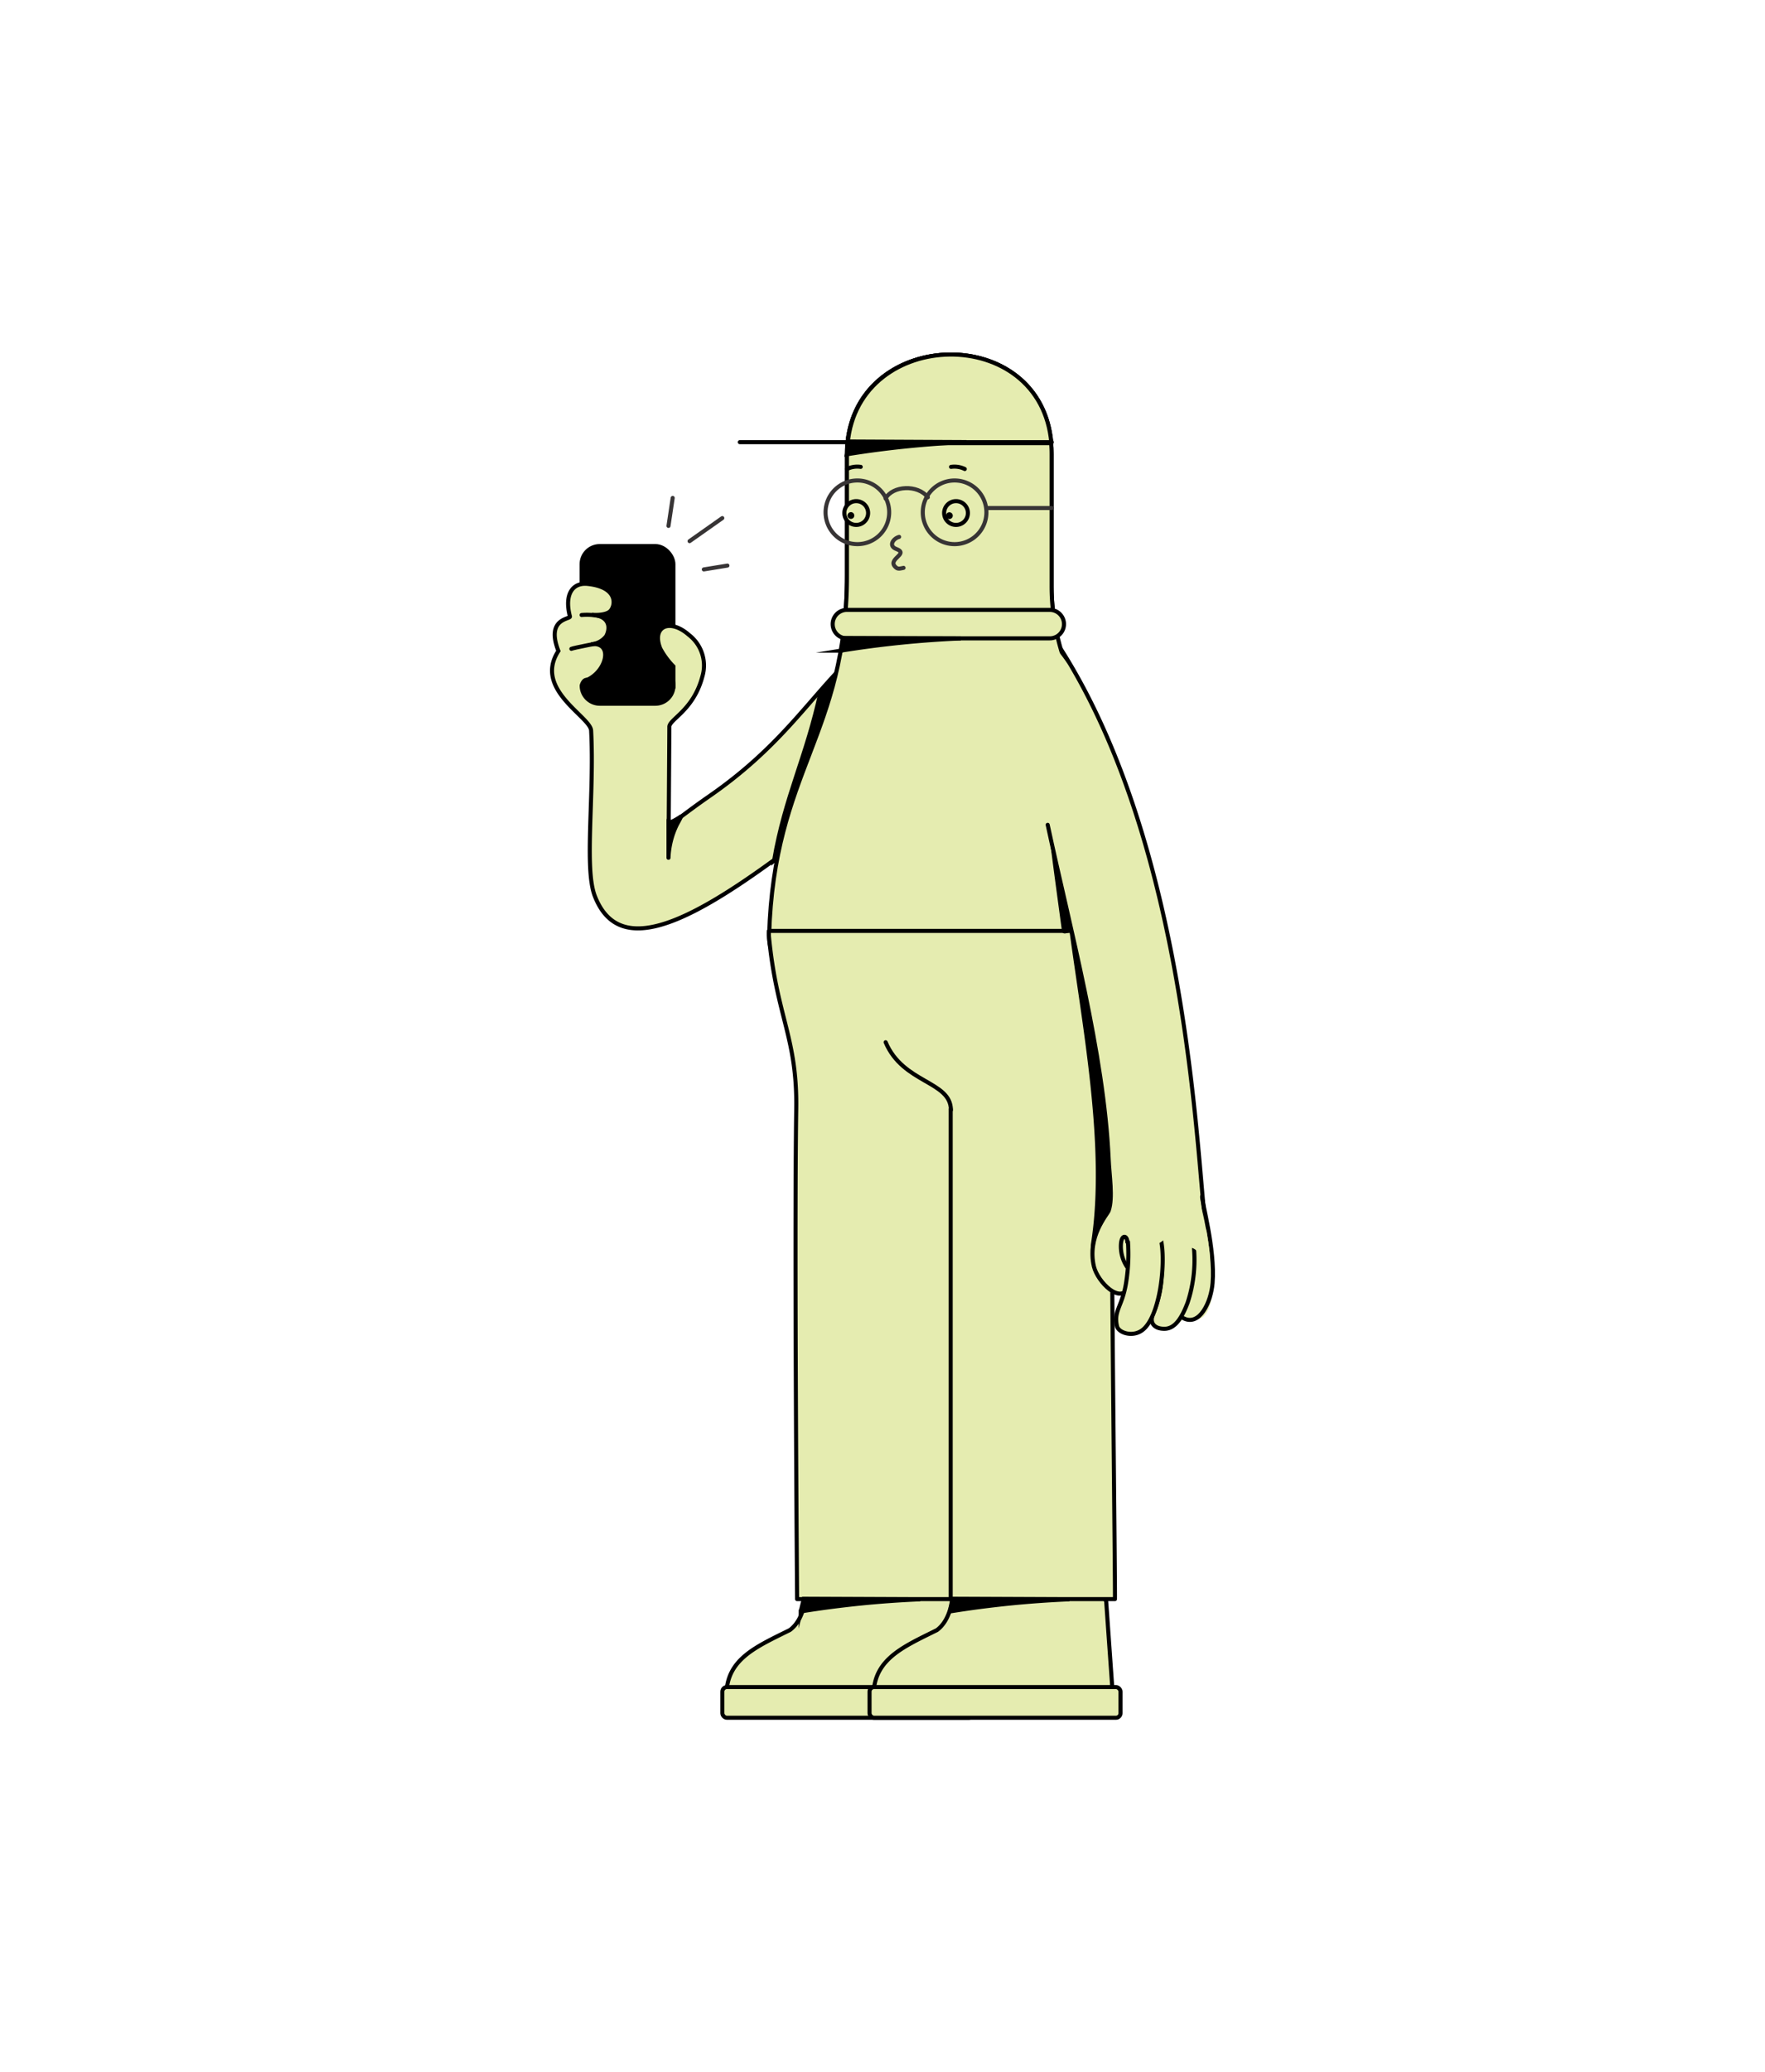 <svg id="Layer_1" data-name="Layer 1" xmlns="http://www.w3.org/2000/svg" viewBox="0 0 248 291"><defs><style>.cls-1,.cls-4,.cls-7{fill:none;stroke-linecap:round;stroke-width:0.57px;}.cls-1,.cls-4{stroke:#000;}.cls-1,.cls-7{stroke-miterlimit:22.93;}.cls-2,.cls-5{fill:#E5ECB0;}.cls-2,.cls-3,.cls-6{fill-rule:evenodd;}.cls-4{stroke-linejoin:round;}.cls-6{fill:#E5ECB0;}.cls-7{stroke:#373435;}</style></defs><title>Chubbs_3 by growwwkit</title><rect x="81.72" y="76.68" width="12.9" height="22.18" rx="2.55" ry="2.55"/><rect class="cls-1" x="81.72" y="76.68" width="12.9" height="22.18" rx="2.55" ry="2.55"/><path class="cls-2" d="M118.68,93.27c-5.44,5.53-9.43,11.89-19,18.52-3.08,2.13-5.08,3.79-5.72,4.08,0,0,.09-13.35.09-13.78C94,101,97.42,99.8,98.69,95a5.42,5.42,0,0,0-1.91-5.86c-2.66-2.34-5.25-1.2-4,1.94a10.84,10.84,0,0,0,1.84,2.49v2.78s-7-.94-10.45-.93c-1.33,0-2.37.34-1.75.08,2.76-1.17,3.74-5.14.93-5.06a3,3,0,0,0,1.83-1.11c.54-1,.64-2.74-1.88-3-.12,0,1.74.16,2.44-.51S87,82.48,82.61,82c-2.17-.25-3.34,1.48-2.53,4.56.12.43-3.43.19-1.62,4.85-3.52,5.42,4.5,9.21,4.6,11.18.47,9-1,19.34.52,23.24,3.53,9.09,14,3.48,28.66-7.65,5.12-3.87,8-15.52,6.53-21.75C118.72,96.16,118.68,93.27,118.68,93.27Z"/><path class="cls-1" d="M118.68,93.27c-5.44,5.53-9.43,11.89-19,18.52-3.08,2.13-5.08,3.79-5.72,4.08,0,0,.09-13.35.09-13.78C94,101,97.42,99.8,98.69,95a5.42,5.42,0,0,0-1.91-5.86c-2.66-2.34-5.25-1.2-4,1.94a10.84,10.84,0,0,0,1.84,2.49v2.78s-7-.94-10.45-.93c-1.33,0-2.37.34-1.75.08,2.76-1.17,3.74-5.14.93-5.06a3,3,0,0,0,1.83-1.11c.54-1,.64-2.74-1.88-3-.12,0,1.74.16,2.44-.51S87,82.48,82.61,82c-2.17-.25-3.34,1.48-2.53,4.56.12.43-3.43.19-1.62,4.85-3.52,5.42,4.5,9.21,4.6,11.18.47,9-1,19.34.52,23.24,3.53,9.09,14,3.48,28.66-7.65,5.12-3.87,8-15.52,6.53-21.75C118.72,96.16,118.68,93.27,118.68,93.27Z"/><path class="cls-3" d="M86,94l6.08-.28a2.55,2.55,0,1,1,0,5.1h-7.8a2.55,2.55,0,0,1-2.55-2.55s.18-.79.7-.81C84.17,95.42,85,94.09,86,94Z"/><path class="cls-1" d="M86,94l6.08-.28a2.55,2.55,0,1,1,0,5.1h-7.8a2.55,2.55,0,0,1-2.55-2.55s.18-.79.7-.81C84.17,95.42,85,94.09,86,94Z"/><path class="cls-3" d="M93.93,115.16c0,.45,0,4.18,0,5.29a11.53,11.53,0,0,1,1.19-4.68s.7-1.24.53-1.1a9.41,9.41,0,0,1-1.55.85C94.07,115.46,94,115.17,93.93,115.16Z"/><path class="cls-4" d="M93.93,115.16c0,.45,0,4.18,0,5.29a11.53,11.53,0,0,1,1.19-4.68s.7-1.24.53-1.1a9.41,9.41,0,0,1-1.55.85C94.07,115.46,94,115.17,93.93,115.16Z"/><path class="cls-3" d="M118.69,93.89l-3.37,3.16c-2,9.28-5,14.72-6.56,23.81,2-1.66,3.44-3,5.45-4.7Z"/><path class="cls-1" d="M118.69,93.89l-3.37,3.16c-2,9.28-5,14.72-6.56,23.81,2-1.66,3.44-3,5.45-4.7Z"/><path class="cls-2" d="M113.12,224.37h21a.66.66,0,0,1,.64.64l1,14.16H102.13c-.63-5.93,3.72-7.73,8.84-10.27C113,227.43,113.12,224.37,113.12,224.37Z"/><path class="cls-4" d="M113.12,224.37h21a.66.66,0,0,1,.64.64l1,14.16H102.13c-.63-5.93,3.72-7.73,8.84-10.27C113,227.43,113.12,224.37,113.12,224.37Z"/><rect class="cls-5" x="101.5" y="236.9" width="35.26" height="4.31" rx="0.64" ry="0.64"/><rect class="cls-4" x="101.5" y="236.9" width="35.26" height="4.31" rx="0.64" ry="0.64"/><path class="cls-2" d="M133.8,224.37h21a.67.67,0,0,1,.64.64l1,14.16H122.81c-.63-5.93,3.72-7.73,8.84-10.27C133.64,227.43,133.8,224.37,133.8,224.37Z"/><path class="cls-4" d="M133.8,224.37h21a.67.67,0,0,1,.64.64l1,14.16H122.81c-.63-5.93,3.72-7.73,8.84-10.27C133.64,227.43,133.8,224.37,133.8,224.37Z"/><rect class="cls-5" x="122.18" y="236.9" width="35.26" height="4.31" rx="0.64" ry="0.64"/><rect class="cls-4" x="122.18" y="236.9" width="35.26" height="4.31" rx="0.64" ry="0.64"/><path class="cls-2" d="M119,63.75c0,8.55,0,8.41,0,17,0,22.6-10.28,27.37-10.93,50.63-.12,4.25,3.69,3.72,4.33,9.43,4.81,1.17,17.65-3.53,22.45-2.36,4.79-1.17,17.43,8.33,22.22,7.16,8.41-36.93-9.34-44.12-9.31-63.36l0-18.46C147.82,44.8,119.06,45.45,119,63.75Z"/><path class="cls-4" d="M119,63.75c0,8.55,0,8.41,0,17,0,22.6-10.28,27.37-10.93,50.63-.12,4.25,3.69,3.72,4.33,9.43,4.81,1.17,17.65-3.53,22.45-2.36,4.79-1.17,17.43,8.33,22.22,7.16,8.41-36.93-9.34-44.12-9.31-63.36l0-18.46C147.82,44.8,119.06,45.45,119,63.75Z"/><path class="cls-2" d="M119,63.75c0,8.55,0,8.41,0,17a63.85,63.85,0,0,1-.42,7.52h29.77a29.62,29.62,0,0,1-.59-6l0-18.46C147.82,44.8,119.06,45.45,119,63.75Z"/><path class="cls-4" d="M119,63.75c0,8.55,0,8.41,0,17a63.85,63.85,0,0,1-.42,7.52h29.77a29.62,29.62,0,0,1-.59-6l0-18.46C147.82,44.8,119.06,45.45,119,63.75Z"/><path class="cls-2" d="M147.73,62.23c-1.43-16.87-27.1-16.32-28.62,0Z"/><path class="cls-4" d="M147.73,62.23c-1.43-16.87-27.1-16.32-28.62,0Z"/><path class="cls-2" d="M159.05,130.72c0,.21,0,.41,0,.62.18,9.67-2.94,15-2.91,23.83,0,19.15.58,68.38.52,69.38H112s-.4-50.11-.12-68.89c.14-10-2.76-12.86-3.84-24.21a5.93,5.93,0,0,1,0-.73Z"/><path class="cls-4" d="M159.05,130.72c0,.21,0,.41,0,.62.18,9.67-2.94,15-2.91,23.83,0,19.15.58,68.38.52,69.38H112s-.4-50.11-.12-68.89c.14-10-2.76-12.86-3.84-24.21a5.93,5.93,0,0,1,0-.73Z"/><path class="cls-6" d="M120.31,73.71A1.67,1.67,0,1,0,118.64,72,1.67,1.67,0,0,0,120.31,73.71Z"/><path class="cls-4" d="M120.31,73.71A1.67,1.67,0,1,0,118.64,72,1.67,1.67,0,0,0,120.31,73.71Z"/><path class="cls-6" d="M134.33,70.37A1.67,1.67,0,1,0,136,72,1.67,1.67,0,0,0,134.33,70.37Z"/><path class="cls-4" d="M134.33,70.37A1.67,1.67,0,1,0,136,72,1.67,1.67,0,0,0,134.33,70.37Z"/><path class="cls-4" d="M133.61,155.87c0-4.09-6.72-3.71-9.17-9.52"/><path class="cls-1" d="M120.94,65.56a3.28,3.28,0,0,0-1.93.3"/><path class="cls-1" d="M133.63,65.56a3.31,3.31,0,0,1,1.93.3"/><path class="cls-2" d="M147.52,85.64H119a2,2,0,0,0,0,4h28.5a2,2,0,1,0,0-4Z"/><path class="cls-1" d="M147.52,85.64H119a2,2,0,0,0,0,4h28.5a2,2,0,1,0,0-4Z"/><line class="cls-1" x1="147.79" y1="62.09" x2="103.95" y2="62.09"/><path class="cls-3" d="M156.18,154.4l-8.52-38.58c-.11.75.9,7.89,1.84,14.9,0,.26,1-.3,1.06,0,1.82,13.56,5.08,30.32,3.06,43.68-.59,3.91,2.22,4.93,2.08,4.64a7.65,7.65,0,0,1-.47-4.77c.36-2,1.68-3,1-4Z"/><path class="cls-1" d="M156.18,154.4l-8.52-38.58c-.11.75.9,7.89,1.84,14.9,0,.26,1-.3,1.06,0,1.82,13.56,5.08,30.32,3.06,43.68-.59,3.91,2.22,4.93,2.08,4.64a7.65,7.65,0,0,1-.47-4.77c.36-2,1.68-3,1-4Z"/><path class="cls-3" d="M118.63,89.59l-.44,1.77A143.71,143.71,0,0,1,135,89.65Z"/><path class="cls-1" d="M118.63,89.59l-.44,1.77A143.71,143.71,0,0,1,135,89.65Z"/><path class="cls-3" d="M112.94,224.51l-.43,1.77a142.27,142.27,0,0,1,16.78-1.7Z"/><path class="cls-1" d="M112.94,224.51l-.43,1.77a142.27,142.27,0,0,1,16.78-1.7Z"/><path class="cls-3" d="M133.9,224.51l-.43,1.77a142.27,142.27,0,0,1,16.78-1.7Z"/><path class="cls-1" d="M133.9,224.51l-.43,1.77a142.27,142.27,0,0,1,16.78-1.7Z"/><path class="cls-3" d="M119.48,62,119,63.79a143.71,143.71,0,0,1,16.79-1.71Z"/><path class="cls-1" d="M119.48,62,119,63.79a143.71,143.71,0,0,1,16.79-1.71Z"/><path class="cls-3" d="M119.56,72.2a.2.2,0,0,0-.19.19.19.19,0,0,0,.19.19.18.18,0,0,0,.19-.19A.19.19,0,0,0,119.56,72.2Z"/><path class="cls-4" d="M119.56,72.2a.2.2,0,0,0-.19.19.19.19,0,0,0,.19.19.18.18,0,0,0,.19-.19A.19.19,0,0,0,119.56,72.2Z"/><path class="cls-3" d="M133.4,72.6a.19.19,0,0,0,.19-.19.19.19,0,0,0-.38,0A.19.19,0,0,0,133.4,72.6Z"/><path class="cls-4" d="M133.4,72.6a.19.19,0,0,0,.19-.19.19.19,0,0,0-.38,0A.19.19,0,0,0,133.4,72.6Z"/><line class="cls-1" x1="133.58" y1="224.55" x2="133.58" y2="155.74"/><path class="cls-2" d="M163.19,179.46c.69-.19-1.53,5.45-1.16,6.49.7,2,3.68.1,4.25-.81.28-.45,4,2.59,4.24-5.52.09-2.56-1.7-12.14-1.89-15.62-.87-15.95-6.61-55.81-19.93-72.56-1-1.25-1.84-.41-2.67-.22-1.3.3-2.49,1.12-3.77,5.65-1.35,4.78.83,16.31,4.94,18.95,3.11,14.47,7.9,32.07,8.57,46.94.14,3.18.51,5.41,0,7.25-.43,1.55-1.65,2.65-2.45,5.55-.54,2,2.3,6.76,3.8,6.09,1-.44,1.21-1.16,2.27-4.52.26-.84,1.54-4.12,2.12-4.39,1.34-.74,1.9,4.72,1.67,6.72"/><path class="cls-4" d="M163.23,178.31a14.76,14.76,0,0,1-1.23,6.2c-.54,1.37.33,2,1.33,2.07,1.4.15,2.49-.86,3.54-3.65a19.14,19.14,0,0,0,.91-7.43c-.12-1.44,1.71-1.8,1.54-4-1.24-10.65-2.7-52.77-20.24-80.33"/><path class="cls-4" d="M163.19,179.46c.23-2-.33-7.46-1.67-6.72-.58.27-1.86,3.55-2.12,4.39-.42,1.34-.54,2.92-.86,3.64-1.07,2.45-4.29-.72-4.83-2.91-1-4.21,1.88-7.31,2.07-7.85.63-1.82.09-5,0-7.25-.67-14.87-5.46-32.47-8.57-46.94"/><path class="cls-2" d="M163.05,173.83c.87,3,0,11.46-2.76,13.1-1.34.81-3.13.18-3.34-.7-.49-2.13.66-2.69,1.22-5.77a25.28,25.28,0,0,0,.1-8.12c-.39-2.08,2.27-3.52,4.22.2A5.73,5.73,0,0,1,163.05,173.83Z"/><path class="cls-1" d="M163.05,173.83c.87,3,0,11.46-2.76,13.1-1.34.81-3.13.18-3.34-.7-.49-2.13.66-2.69,1.22-5.77a25.28,25.28,0,0,0,.1-8.12c-.39-2.08,2.27-3.52,4.22.2A5.73,5.73,0,0,1,163.05,173.83Z"/><path class="cls-1" d="M168.91,168c-.1.54,1.86,7.37,1.47,12.17-.21,2.67-1.84,6.13-4.1,4.93"/><path class="cls-2" d="M161.19,166.72a4.11,4.11,0,0,0-3.89,4.2,3.93,3.93,0,0,0,3.73,4.2,4.11,4.11,0,0,0,3.89-4.2,3.93,3.93,0,0,0-3.73-4.2"/><path class="cls-2" d="M167.86,167.44c-.82,0-3.83,7.4-.88,7.68s1.15,5,2,5,1-2.64,1-3.86-1.31-8.85-2.12-8.85"/><path class="cls-1" d="M158.4,174.41c0-.87-.75-1.15-.89.18a5.17,5.17,0,0,0,.82,3.26"/><path class="cls-7" d="M126.34,75.39c-.81.2-1.58,1.27-.38,1.71,1.88.71-1.57,1.45,0,2.64.28.21.68.06,1,0"/><path class="cls-1" d="M81.72,86.36a8.32,8.32,0,0,1,2.61.18"/><path class="cls-1" d="M80.28,91.11c.24-.13,4.33-.91,4.82-1"/><path class="cls-7" d="M120.43,67.47A4.47,4.47,0,1,1,116,71.94,4.47,4.47,0,0,1,120.43,67.47Z"/><path class="cls-7" d="M134.13,67.47a4.47,4.47,0,1,1-4.47,4.47A4.47,4.47,0,0,1,134.13,67.47Z"/><line class="cls-7" x1="138.83" y1="71.34" x2="147.78" y2="71.34"/><path class="cls-7" d="M124.43,70c1-1.82,4.52-2,5.94-.17"/><line class="cls-7" x1="93.93" y1="73.85" x2="94.52" y2="69.92"/><line class="cls-7" x1="96.89" y1="75.99" x2="101.49" y2="72.75"/><line class="cls-7" x1="102.21" y1="79.42" x2="98.89" y2="79.96"/></svg>